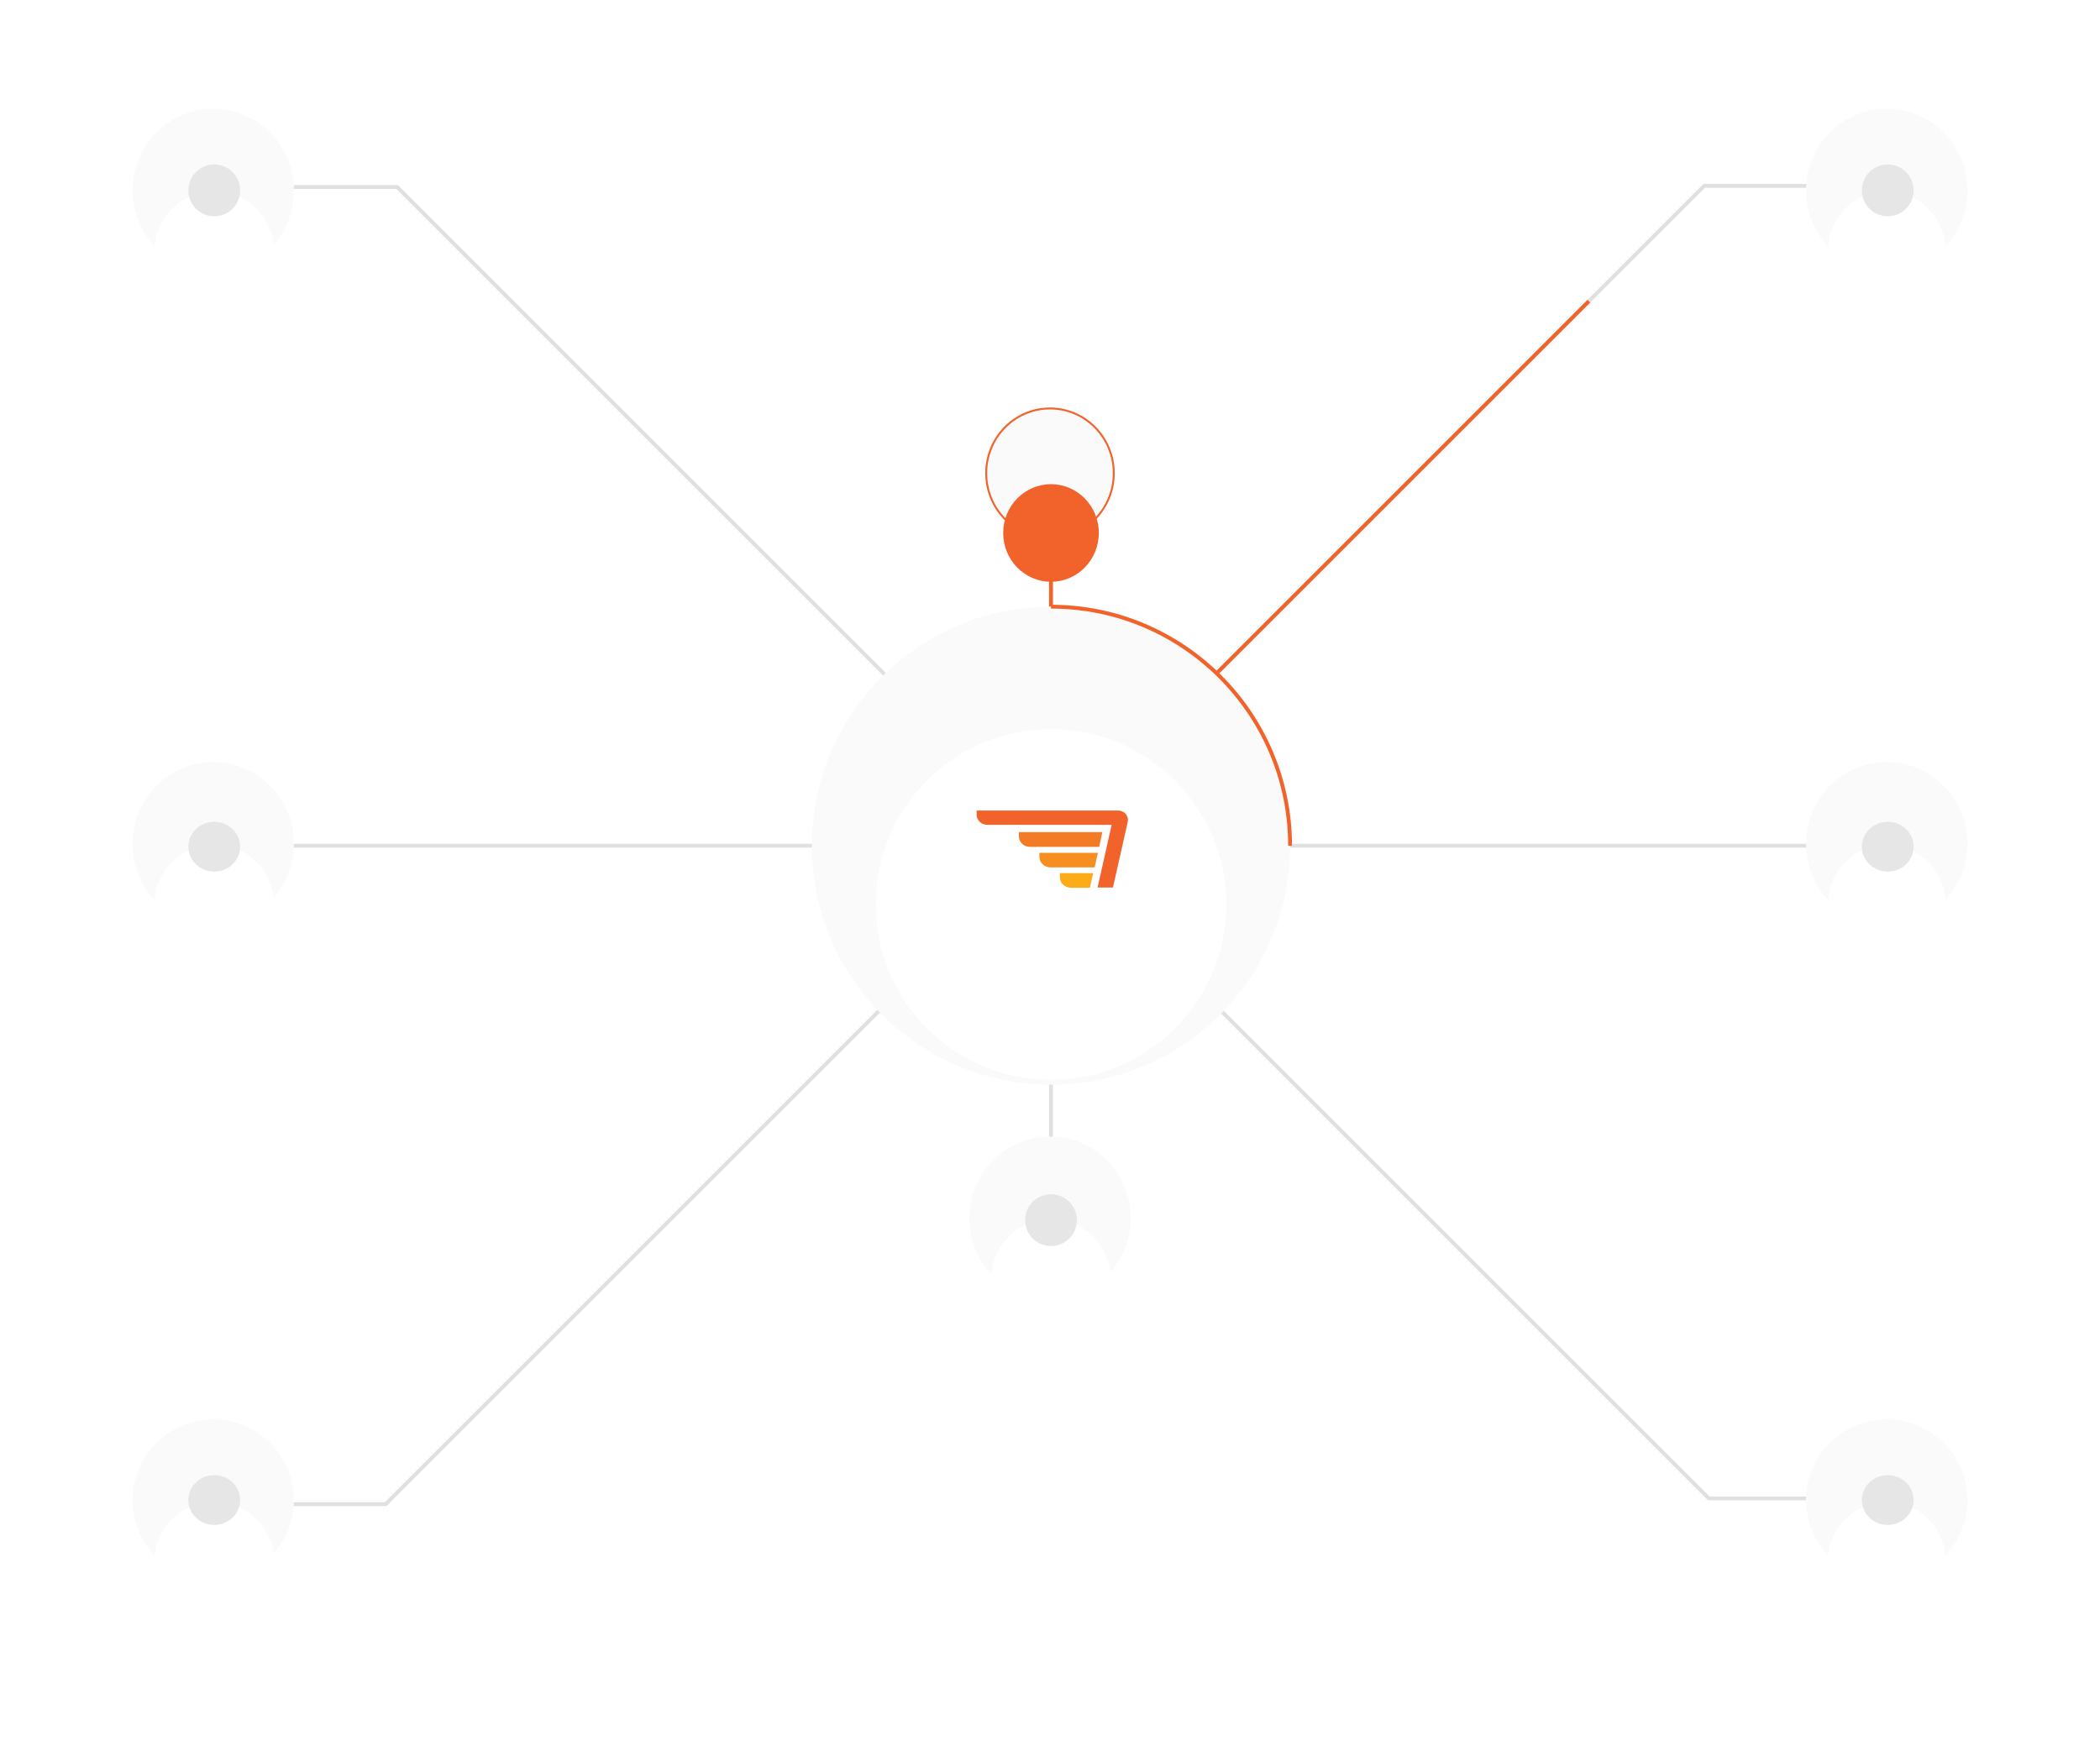 <svg width="1093" height="909" viewBox="0 0 1093 909" fill="none" xmlns="http://www.w3.org/2000/svg"><path d="M138.473 440.256L955.563 440.256" stroke="#E0E0E0" stroke-width="2"/><path d="M547.018 611.347L547.018 255.685" stroke="#E0E0E0" stroke-width="2"/><path d="M547.018 315.826L547.018 255.685" stroke="#F2632B" stroke-width="2"/><path d="M947.602 96.752L887.01 96.752L200.729 783.033L138.689 783.036" stroke="#E0E0E0" stroke-width="2"/><path d="M578.543 405.219L826.976 156.786" stroke="#F2632B" stroke-width="2"/><path d="M119.939 97.36L206.716 97.36L889.397 780.041L994.476 780.041" stroke="#E0E0E0" stroke-width="2"/><circle cx="547.019" cy="440.256" r="124.43" fill="#FAFAFA"/><path d="M671.448 440.256C671.448 371.535 615.739 315.826 547.018 315.826" stroke="#F2632B" stroke-width="2"/><g filter="url(#filter0_dddddd)"><circle cx="547.019" cy="439.219" r="91.249" fill="white"/></g><ellipse cx="110.995" cy="99.11" rx="41.995" ry="42.514" fill="#FAFAFA"/><g filter="url(#filter1_dddddd)"><circle cx="111.513" cy="99.11" r="31.108" fill="white"/></g><ellipse cx="982.005" cy="99.11" rx="41.995" ry="42.514" fill="#FAFAFA"/><g filter="url(#filter2_dddddd)"><ellipse cx="982.005" cy="99.11" rx="30.589" ry="31.108" fill="white"/></g><ellipse cx="110.995" cy="439.219" rx="41.995" ry="42.514" fill="#FAFAFA"/><g filter="url(#filter3_dddddd)"><circle cx="111.513" cy="439.219" r="31.108" fill="white"/></g><ellipse cx="982.005" cy="439.219" rx="41.995" ry="42.514" fill="#FAFAFA"/><g filter="url(#filter4_dddddd)"><ellipse cx="982.005" cy="439.219" rx="30.589" ry="31.108" fill="white"/></g><circle cx="110.995" cy="780.883" r="41.995" fill="#FAFAFA"/><g filter="url(#filter5_dddddd)"><ellipse cx="111.513" cy="780.883" rx="31.108" ry="30.589" fill="white"/></g><circle cx="982.005" cy="780.883" r="41.995" fill="#FAFAFA"/><g filter="url(#filter6_dddddd)"><circle cx="982.005" cy="780.883" r="30.589" fill="white"/></g><ellipse cx="546.5" cy="634.159" rx="41.995" ry="42.514" fill="#FAFAFA"/><g filter="url(#filter7_dddddd)"><circle cx="547.018" cy="634.159" r="31.108" fill="white"/></g><ellipse cx="546.5" cy="246.352" rx="33.7" ry="34.218" fill="#FAFAFA"/><path d="M579.7 246.352C579.7 264.982 564.829 280.071 546.5 280.071C528.172 280.071 513.3 264.982 513.3 246.352C513.3 227.723 528.172 212.634 546.5 212.634C564.829 212.634 579.7 227.723 579.7 246.352Z" stroke="#F2632B"/><g filter="url(#filter8_dddddd)"><ellipse cx="547.018" cy="245.834" rx="24.886" ry="25.404" fill="#F2632B"/></g><path d="M573.74 433.18H530.32V435.443C530.32 438.429 532.891 440.872 536.033 440.872H572.121L573.74 433.18Z" fill="#F47B26"/><path d="M540.984 443.858V446.121C540.984 449.107 543.555 451.55 546.697 451.55H569.74L571.454 443.949H540.984V443.858Z" fill="#F78E20"/><path d="M551.646 456.708C551.646 459.694 554.217 462.137 557.36 462.137H567.262L568.976 454.536H551.646V456.708Z" fill="#FBAC18"/><path d="M585.928 423.769C584.976 422.593 583.547 421.96 582.024 421.96H508.324V424.131C508.324 427.027 510.8 429.38 513.847 429.38H578.596L571.264 462.047H579.262L586.975 427.841C587.261 426.394 586.88 424.855 585.928 423.769Z" fill="#F2632B"/><circle cx="111.513" cy="99.11" r="13.48" fill="#E6E6E6"/><ellipse cx="111.513" cy="440.774" rx="13.48" ry="12.961" fill="#E6E6E6"/><ellipse cx="111.513" cy="780.883" rx="13.48" ry="12.961" fill="#E6E6E6"/><circle cx="982.523" cy="99.11" r="13.48" fill="#E6E6E6"/><ellipse cx="982.523" cy="440.774" rx="13.48" ry="12.961" fill="#E6E6E6"/><ellipse cx="982.523" cy="780.883" rx="13.48" ry="12.961" fill="#E6E6E6"/><circle cx="547.018" cy="635.196" r="13.48" fill="#E6E6E6"/><defs><filter id="filter0_dddddd" x="375.77" y="284.97" width="342.497" height="342.497" filterUnits="userSpaceOnUse" color-interpolation-filters="sRGB"><feFlood flood-opacity="0" result="BackgroundImageFix"/><feColorMatrix in="SourceAlpha" type="matrix" values="0 0 0 0 0 0 0 0 0 0 0 0 0 0 0 0 0 0 127 0"/><feOffset dy="0.47"/><feGaussianBlur stdDeviation="1.107"/><feColorMatrix type="matrix" values="0 0 0 0 0 0 0 0 0 0 0 0 0 0 0 0 0 0 0.01 0"/><feBlend mode="normal" in2="BackgroundImageFix" result="effect1_dropShadow"/><feColorMatrix in="SourceAlpha" type="matrix" values="0 0 0 0 0 0 0 0 0 0 0 0 0 0 0 0 0 0 127 0"/><feOffset dy="1.131"/><feGaussianBlur stdDeviation="2.66"/><feColorMatrix type="matrix" values="0 0 0 0 0 0 0 0 0 0 0 0 0 0 0 0 0 0 0.01 0"/><feBlend mode="normal" in2="effect1_dropShadow" result="effect2_dropShadow"/><feColorMatrix in="SourceAlpha" type="matrix" values="0 0 0 0 0 0 0 0 0 0 0 0 0 0 0 0 0 0 127 0"/><feOffset dy="2.129"/><feGaussianBlur stdDeviation="5.009"/><feColorMatrix type="matrix" values="0 0 0 0 0 0 0 0 0 0 0 0 0 0 0 0 0 0 0.01 0"/><feBlend mode="normal" in2="effect2_dropShadow" result="effect3_dropShadow"/><feColorMatrix in="SourceAlpha" type="matrix" values="0 0 0 0 0 0 0 0 0 0 0 0 0 0 0 0 0 0 127 0"/><feOffset dy="3.797"/><feGaussianBlur stdDeviation="8.935"/><feColorMatrix type="matrix" values="0 0 0 0 0 0 0 0 0 0 0 0 0 0 0 0 0 0 0.012 0"/><feBlend mode="normal" in2="effect3_dropShadow" result="effect4_dropShadow"/><feColorMatrix in="SourceAlpha" type="matrix" values="0 0 0 0 0 0 0 0 0 0 0 0 0 0 0 0 0 0 127 0"/><feOffset dy="7.102"/><feGaussianBlur stdDeviation="16.711"/><feColorMatrix type="matrix" values="0 0 0 0 0 0 0 0 0 0 0 0 0 0 0 0 0 0 0.014 0"/><feBlend mode="normal" in2="effect4_dropShadow" result="effect5_dropShadow"/><feColorMatrix in="SourceAlpha" type="matrix" values="0 0 0 0 0 0 0 0 0 0 0 0 0 0 0 0 0 0 127 0"/><feOffset dy="17"/><feGaussianBlur stdDeviation="40"/><feColorMatrix type="matrix" values="0 0 0 0 0 0 0 0 0 0 0 0 0 0 0 0 0 0 0.02 0"/><feBlend mode="normal" in2="effect5_dropShadow" result="effect6_dropShadow"/><feBlend mode="normal" in="SourceGraphic" in2="effect6_dropShadow" result="shape"/></filter><filter id="filter1_dddddd" x="0.406" y="5.003" width="222.215" height="222.215" filterUnits="userSpaceOnUse" color-interpolation-filters="sRGB"><feFlood flood-opacity="0" result="BackgroundImageFix"/><feColorMatrix in="SourceAlpha" type="matrix" values="0 0 0 0 0 0 0 0 0 0 0 0 0 0 0 0 0 0 127 0"/><feOffset dy="0.47"/><feGaussianBlur stdDeviation="1.107"/><feColorMatrix type="matrix" values="0 0 0 0 0 0 0 0 0 0 0 0 0 0 0 0 0 0 0.01 0"/><feBlend mode="normal" in2="BackgroundImageFix" result="effect1_dropShadow"/><feColorMatrix in="SourceAlpha" type="matrix" values="0 0 0 0 0 0 0 0 0 0 0 0 0 0 0 0 0 0 127 0"/><feOffset dy="1.131"/><feGaussianBlur stdDeviation="2.66"/><feColorMatrix type="matrix" values="0 0 0 0 0 0 0 0 0 0 0 0 0 0 0 0 0 0 0.01 0"/><feBlend mode="normal" in2="effect1_dropShadow" result="effect2_dropShadow"/><feColorMatrix in="SourceAlpha" type="matrix" values="0 0 0 0 0 0 0 0 0 0 0 0 0 0 0 0 0 0 127 0"/><feOffset dy="2.129"/><feGaussianBlur stdDeviation="5.009"/><feColorMatrix type="matrix" values="0 0 0 0 0 0 0 0 0 0 0 0 0 0 0 0 0 0 0.01 0"/><feBlend mode="normal" in2="effect2_dropShadow" result="effect3_dropShadow"/><feColorMatrix in="SourceAlpha" type="matrix" values="0 0 0 0 0 0 0 0 0 0 0 0 0 0 0 0 0 0 127 0"/><feOffset dy="3.797"/><feGaussianBlur stdDeviation="8.935"/><feColorMatrix type="matrix" values="0 0 0 0 0 0 0 0 0 0 0 0 0 0 0 0 0 0 0.012 0"/><feBlend mode="normal" in2="effect3_dropShadow" result="effect4_dropShadow"/><feColorMatrix in="SourceAlpha" type="matrix" values="0 0 0 0 0 0 0 0 0 0 0 0 0 0 0 0 0 0 127 0"/><feOffset dy="7.102"/><feGaussianBlur stdDeviation="16.711"/><feColorMatrix type="matrix" values="0 0 0 0 0 0 0 0 0 0 0 0 0 0 0 0 0 0 0.014 0"/><feBlend mode="normal" in2="effect4_dropShadow" result="effect5_dropShadow"/><feColorMatrix in="SourceAlpha" type="matrix" values="0 0 0 0 0 0 0 0 0 0 0 0 0 0 0 0 0 0 127 0"/><feOffset dy="17"/><feGaussianBlur stdDeviation="40"/><feColorMatrix type="matrix" values="0 0 0 0 0 0 0 0 0 0 0 0 0 0 0 0 0 0 0.02 0"/><feBlend mode="normal" in2="effect5_dropShadow" result="effect6_dropShadow"/><feBlend mode="normal" in="SourceGraphic" in2="effect6_dropShadow" result="shape"/></filter><filter id="filter2_dddddd" x="871.416" y="5.003" width="221.178" height="222.215" filterUnits="userSpaceOnUse" color-interpolation-filters="sRGB"><feFlood flood-opacity="0" result="BackgroundImageFix"/><feColorMatrix in="SourceAlpha" type="matrix" values="0 0 0 0 0 0 0 0 0 0 0 0 0 0 0 0 0 0 127 0"/><feOffset dy="0.47"/><feGaussianBlur stdDeviation="1.107"/><feColorMatrix type="matrix" values="0 0 0 0 0 0 0 0 0 0 0 0 0 0 0 0 0 0 0.01 0"/><feBlend mode="normal" in2="BackgroundImageFix" result="effect1_dropShadow"/><feColorMatrix in="SourceAlpha" type="matrix" values="0 0 0 0 0 0 0 0 0 0 0 0 0 0 0 0 0 0 127 0"/><feOffset dy="1.131"/><feGaussianBlur stdDeviation="2.66"/><feColorMatrix type="matrix" values="0 0 0 0 0 0 0 0 0 0 0 0 0 0 0 0 0 0 0.01 0"/><feBlend mode="normal" in2="effect1_dropShadow" result="effect2_dropShadow"/><feColorMatrix in="SourceAlpha" type="matrix" values="0 0 0 0 0 0 0 0 0 0 0 0 0 0 0 0 0 0 127 0"/><feOffset dy="2.129"/><feGaussianBlur stdDeviation="5.009"/><feColorMatrix type="matrix" values="0 0 0 0 0 0 0 0 0 0 0 0 0 0 0 0 0 0 0.01 0"/><feBlend mode="normal" in2="effect2_dropShadow" result="effect3_dropShadow"/><feColorMatrix in="SourceAlpha" type="matrix" values="0 0 0 0 0 0 0 0 0 0 0 0 0 0 0 0 0 0 127 0"/><feOffset dy="3.797"/><feGaussianBlur stdDeviation="8.935"/><feColorMatrix type="matrix" values="0 0 0 0 0 0 0 0 0 0 0 0 0 0 0 0 0 0 0.012 0"/><feBlend mode="normal" in2="effect3_dropShadow" result="effect4_dropShadow"/><feColorMatrix in="SourceAlpha" type="matrix" values="0 0 0 0 0 0 0 0 0 0 0 0 0 0 0 0 0 0 127 0"/><feOffset dy="7.102"/><feGaussianBlur stdDeviation="16.711"/><feColorMatrix type="matrix" values="0 0 0 0 0 0 0 0 0 0 0 0 0 0 0 0 0 0 0.014 0"/><feBlend mode="normal" in2="effect4_dropShadow" result="effect5_dropShadow"/><feColorMatrix in="SourceAlpha" type="matrix" values="0 0 0 0 0 0 0 0 0 0 0 0 0 0 0 0 0 0 127 0"/><feOffset dy="17"/><feGaussianBlur stdDeviation="40"/><feColorMatrix type="matrix" values="0 0 0 0 0 0 0 0 0 0 0 0 0 0 0 0 0 0 0.02 0"/><feBlend mode="normal" in2="effect5_dropShadow" result="effect6_dropShadow"/><feBlend mode="normal" in="SourceGraphic" in2="effect6_dropShadow" result="shape"/></filter><filter id="filter3_dddddd" x="0.406" y="345.111" width="222.215" height="222.215" filterUnits="userSpaceOnUse" color-interpolation-filters="sRGB"><feFlood flood-opacity="0" result="BackgroundImageFix"/><feColorMatrix in="SourceAlpha" type="matrix" values="0 0 0 0 0 0 0 0 0 0 0 0 0 0 0 0 0 0 127 0"/><feOffset dy="0.47"/><feGaussianBlur stdDeviation="1.107"/><feColorMatrix type="matrix" values="0 0 0 0 0 0 0 0 0 0 0 0 0 0 0 0 0 0 0.01 0"/><feBlend mode="normal" in2="BackgroundImageFix" result="effect1_dropShadow"/><feColorMatrix in="SourceAlpha" type="matrix" values="0 0 0 0 0 0 0 0 0 0 0 0 0 0 0 0 0 0 127 0"/><feOffset dy="1.131"/><feGaussianBlur stdDeviation="2.66"/><feColorMatrix type="matrix" values="0 0 0 0 0 0 0 0 0 0 0 0 0 0 0 0 0 0 0.01 0"/><feBlend mode="normal" in2="effect1_dropShadow" result="effect2_dropShadow"/><feColorMatrix in="SourceAlpha" type="matrix" values="0 0 0 0 0 0 0 0 0 0 0 0 0 0 0 0 0 0 127 0"/><feOffset dy="2.129"/><feGaussianBlur stdDeviation="5.009"/><feColorMatrix type="matrix" values="0 0 0 0 0 0 0 0 0 0 0 0 0 0 0 0 0 0 0.01 0"/><feBlend mode="normal" in2="effect2_dropShadow" result="effect3_dropShadow"/><feColorMatrix in="SourceAlpha" type="matrix" values="0 0 0 0 0 0 0 0 0 0 0 0 0 0 0 0 0 0 127 0"/><feOffset dy="3.797"/><feGaussianBlur stdDeviation="8.935"/><feColorMatrix type="matrix" values="0 0 0 0 0 0 0 0 0 0 0 0 0 0 0 0 0 0 0.012 0"/><feBlend mode="normal" in2="effect3_dropShadow" result="effect4_dropShadow"/><feColorMatrix in="SourceAlpha" type="matrix" values="0 0 0 0 0 0 0 0 0 0 0 0 0 0 0 0 0 0 127 0"/><feOffset dy="7.102"/><feGaussianBlur stdDeviation="16.711"/><feColorMatrix type="matrix" values="0 0 0 0 0 0 0 0 0 0 0 0 0 0 0 0 0 0 0.014 0"/><feBlend mode="normal" in2="effect4_dropShadow" result="effect5_dropShadow"/><feColorMatrix in="SourceAlpha" type="matrix" values="0 0 0 0 0 0 0 0 0 0 0 0 0 0 0 0 0 0 127 0"/><feOffset dy="17"/><feGaussianBlur stdDeviation="40"/><feColorMatrix type="matrix" values="0 0 0 0 0 0 0 0 0 0 0 0 0 0 0 0 0 0 0.02 0"/><feBlend mode="normal" in2="effect5_dropShadow" result="effect6_dropShadow"/><feBlend mode="normal" in="SourceGraphic" in2="effect6_dropShadow" result="shape"/></filter><filter id="filter4_dddddd" x="871.416" y="345.111" width="221.178" height="222.215" filterUnits="userSpaceOnUse" color-interpolation-filters="sRGB"><feFlood flood-opacity="0" result="BackgroundImageFix"/><feColorMatrix in="SourceAlpha" type="matrix" values="0 0 0 0 0 0 0 0 0 0 0 0 0 0 0 0 0 0 127 0"/><feOffset dy="0.47"/><feGaussianBlur stdDeviation="1.107"/><feColorMatrix type="matrix" values="0 0 0 0 0 0 0 0 0 0 0 0 0 0 0 0 0 0 0.01 0"/><feBlend mode="normal" in2="BackgroundImageFix" result="effect1_dropShadow"/><feColorMatrix in="SourceAlpha" type="matrix" values="0 0 0 0 0 0 0 0 0 0 0 0 0 0 0 0 0 0 127 0"/><feOffset dy="1.131"/><feGaussianBlur stdDeviation="2.66"/><feColorMatrix type="matrix" values="0 0 0 0 0 0 0 0 0 0 0 0 0 0 0 0 0 0 0.01 0"/><feBlend mode="normal" in2="effect1_dropShadow" result="effect2_dropShadow"/><feColorMatrix in="SourceAlpha" type="matrix" values="0 0 0 0 0 0 0 0 0 0 0 0 0 0 0 0 0 0 127 0"/><feOffset dy="2.129"/><feGaussianBlur stdDeviation="5.009"/><feColorMatrix type="matrix" values="0 0 0 0 0 0 0 0 0 0 0 0 0 0 0 0 0 0 0.01 0"/><feBlend mode="normal" in2="effect2_dropShadow" result="effect3_dropShadow"/><feColorMatrix in="SourceAlpha" type="matrix" values="0 0 0 0 0 0 0 0 0 0 0 0 0 0 0 0 0 0 127 0"/><feOffset dy="3.797"/><feGaussianBlur stdDeviation="8.935"/><feColorMatrix type="matrix" values="0 0 0 0 0 0 0 0 0 0 0 0 0 0 0 0 0 0 0.012 0"/><feBlend mode="normal" in2="effect3_dropShadow" result="effect4_dropShadow"/><feColorMatrix in="SourceAlpha" type="matrix" values="0 0 0 0 0 0 0 0 0 0 0 0 0 0 0 0 0 0 127 0"/><feOffset dy="7.102"/><feGaussianBlur stdDeviation="16.711"/><feColorMatrix type="matrix" values="0 0 0 0 0 0 0 0 0 0 0 0 0 0 0 0 0 0 0.014 0"/><feBlend mode="normal" in2="effect4_dropShadow" result="effect5_dropShadow"/><feColorMatrix in="SourceAlpha" type="matrix" values="0 0 0 0 0 0 0 0 0 0 0 0 0 0 0 0 0 0 127 0"/><feOffset dy="17"/><feGaussianBlur stdDeviation="40"/><feColorMatrix type="matrix" values="0 0 0 0 0 0 0 0 0 0 0 0 0 0 0 0 0 0 0.02 0"/><feBlend mode="normal" in2="effect5_dropShadow" result="effect6_dropShadow"/><feBlend mode="normal" in="SourceGraphic" in2="effect6_dropShadow" result="shape"/></filter><filter id="filter5_dddddd" x="0.406" y="687.294" width="222.215" height="221.178" filterUnits="userSpaceOnUse" color-interpolation-filters="sRGB"><feFlood flood-opacity="0" result="BackgroundImageFix"/><feColorMatrix in="SourceAlpha" type="matrix" values="0 0 0 0 0 0 0 0 0 0 0 0 0 0 0 0 0 0 127 0"/><feOffset dy="0.47"/><feGaussianBlur stdDeviation="1.107"/><feColorMatrix type="matrix" values="0 0 0 0 0 0 0 0 0 0 0 0 0 0 0 0 0 0 0.01 0"/><feBlend mode="normal" in2="BackgroundImageFix" result="effect1_dropShadow"/><feColorMatrix in="SourceAlpha" type="matrix" values="0 0 0 0 0 0 0 0 0 0 0 0 0 0 0 0 0 0 127 0"/><feOffset dy="1.131"/><feGaussianBlur stdDeviation="2.66"/><feColorMatrix type="matrix" values="0 0 0 0 0 0 0 0 0 0 0 0 0 0 0 0 0 0 0.01 0"/><feBlend mode="normal" in2="effect1_dropShadow" result="effect2_dropShadow"/><feColorMatrix in="SourceAlpha" type="matrix" values="0 0 0 0 0 0 0 0 0 0 0 0 0 0 0 0 0 0 127 0"/><feOffset dy="2.129"/><feGaussianBlur stdDeviation="5.009"/><feColorMatrix type="matrix" values="0 0 0 0 0 0 0 0 0 0 0 0 0 0 0 0 0 0 0.01 0"/><feBlend mode="normal" in2="effect2_dropShadow" result="effect3_dropShadow"/><feColorMatrix in="SourceAlpha" type="matrix" values="0 0 0 0 0 0 0 0 0 0 0 0 0 0 0 0 0 0 127 0"/><feOffset dy="3.797"/><feGaussianBlur stdDeviation="8.935"/><feColorMatrix type="matrix" values="0 0 0 0 0 0 0 0 0 0 0 0 0 0 0 0 0 0 0.012 0"/><feBlend mode="normal" in2="effect3_dropShadow" result="effect4_dropShadow"/><feColorMatrix in="SourceAlpha" type="matrix" values="0 0 0 0 0 0 0 0 0 0 0 0 0 0 0 0 0 0 127 0"/><feOffset dy="7.102"/><feGaussianBlur stdDeviation="16.711"/><feColorMatrix type="matrix" values="0 0 0 0 0 0 0 0 0 0 0 0 0 0 0 0 0 0 0.014 0"/><feBlend mode="normal" in2="effect4_dropShadow" result="effect5_dropShadow"/><feColorMatrix in="SourceAlpha" type="matrix" values="0 0 0 0 0 0 0 0 0 0 0 0 0 0 0 0 0 0 127 0"/><feOffset dy="17"/><feGaussianBlur stdDeviation="40"/><feColorMatrix type="matrix" values="0 0 0 0 0 0 0 0 0 0 0 0 0 0 0 0 0 0 0.02 0"/><feBlend mode="normal" in2="effect5_dropShadow" result="effect6_dropShadow"/><feBlend mode="normal" in="SourceGraphic" in2="effect6_dropShadow" result="shape"/></filter><filter id="filter6_dddddd" x="871.416" y="687.294" width="221.178" height="221.178" filterUnits="userSpaceOnUse" color-interpolation-filters="sRGB"><feFlood flood-opacity="0" result="BackgroundImageFix"/><feColorMatrix in="SourceAlpha" type="matrix" values="0 0 0 0 0 0 0 0 0 0 0 0 0 0 0 0 0 0 127 0"/><feOffset dy="0.47"/><feGaussianBlur stdDeviation="1.107"/><feColorMatrix type="matrix" values="0 0 0 0 0 0 0 0 0 0 0 0 0 0 0 0 0 0 0.01 0"/><feBlend mode="normal" in2="BackgroundImageFix" result="effect1_dropShadow"/><feColorMatrix in="SourceAlpha" type="matrix" values="0 0 0 0 0 0 0 0 0 0 0 0 0 0 0 0 0 0 127 0"/><feOffset dy="1.131"/><feGaussianBlur stdDeviation="2.66"/><feColorMatrix type="matrix" values="0 0 0 0 0 0 0 0 0 0 0 0 0 0 0 0 0 0 0.01 0"/><feBlend mode="normal" in2="effect1_dropShadow" result="effect2_dropShadow"/><feColorMatrix in="SourceAlpha" type="matrix" values="0 0 0 0 0 0 0 0 0 0 0 0 0 0 0 0 0 0 127 0"/><feOffset dy="2.129"/><feGaussianBlur stdDeviation="5.009"/><feColorMatrix type="matrix" values="0 0 0 0 0 0 0 0 0 0 0 0 0 0 0 0 0 0 0.01 0"/><feBlend mode="normal" in2="effect2_dropShadow" result="effect3_dropShadow"/><feColorMatrix in="SourceAlpha" type="matrix" values="0 0 0 0 0 0 0 0 0 0 0 0 0 0 0 0 0 0 127 0"/><feOffset dy="3.797"/><feGaussianBlur stdDeviation="8.935"/><feColorMatrix type="matrix" values="0 0 0 0 0 0 0 0 0 0 0 0 0 0 0 0 0 0 0.012 0"/><feBlend mode="normal" in2="effect3_dropShadow" result="effect4_dropShadow"/><feColorMatrix in="SourceAlpha" type="matrix" values="0 0 0 0 0 0 0 0 0 0 0 0 0 0 0 0 0 0 127 0"/><feOffset dy="7.102"/><feGaussianBlur stdDeviation="16.711"/><feColorMatrix type="matrix" values="0 0 0 0 0 0 0 0 0 0 0 0 0 0 0 0 0 0 0.014 0"/><feBlend mode="normal" in2="effect4_dropShadow" result="effect5_dropShadow"/><feColorMatrix in="SourceAlpha" type="matrix" values="0 0 0 0 0 0 0 0 0 0 0 0 0 0 0 0 0 0 127 0"/><feOffset dy="17"/><feGaussianBlur stdDeviation="40"/><feColorMatrix type="matrix" values="0 0 0 0 0 0 0 0 0 0 0 0 0 0 0 0 0 0 0.02 0"/><feBlend mode="normal" in2="effect5_dropShadow" result="effect6_dropShadow"/><feBlend mode="normal" in="SourceGraphic" in2="effect6_dropShadow" result="shape"/></filter><filter id="filter7_dddddd" x="435.911" y="540.052" width="222.215" height="222.215" filterUnits="userSpaceOnUse" color-interpolation-filters="sRGB"><feFlood flood-opacity="0" result="BackgroundImageFix"/><feColorMatrix in="SourceAlpha" type="matrix" values="0 0 0 0 0 0 0 0 0 0 0 0 0 0 0 0 0 0 127 0"/><feOffset dy="0.47"/><feGaussianBlur stdDeviation="1.107"/><feColorMatrix type="matrix" values="0 0 0 0 0 0 0 0 0 0 0 0 0 0 0 0 0 0 0.01 0"/><feBlend mode="normal" in2="BackgroundImageFix" result="effect1_dropShadow"/><feColorMatrix in="SourceAlpha" type="matrix" values="0 0 0 0 0 0 0 0 0 0 0 0 0 0 0 0 0 0 127 0"/><feOffset dy="1.131"/><feGaussianBlur stdDeviation="2.66"/><feColorMatrix type="matrix" values="0 0 0 0 0 0 0 0 0 0 0 0 0 0 0 0 0 0 0.01 0"/><feBlend mode="normal" in2="effect1_dropShadow" result="effect2_dropShadow"/><feColorMatrix in="SourceAlpha" type="matrix" values="0 0 0 0 0 0 0 0 0 0 0 0 0 0 0 0 0 0 127 0"/><feOffset dy="2.129"/><feGaussianBlur stdDeviation="5.009"/><feColorMatrix type="matrix" values="0 0 0 0 0 0 0 0 0 0 0 0 0 0 0 0 0 0 0.01 0"/><feBlend mode="normal" in2="effect2_dropShadow" result="effect3_dropShadow"/><feColorMatrix in="SourceAlpha" type="matrix" values="0 0 0 0 0 0 0 0 0 0 0 0 0 0 0 0 0 0 127 0"/><feOffset dy="3.797"/><feGaussianBlur stdDeviation="8.935"/><feColorMatrix type="matrix" values="0 0 0 0 0 0 0 0 0 0 0 0 0 0 0 0 0 0 0.012 0"/><feBlend mode="normal" in2="effect3_dropShadow" result="effect4_dropShadow"/><feColorMatrix in="SourceAlpha" type="matrix" values="0 0 0 0 0 0 0 0 0 0 0 0 0 0 0 0 0 0 127 0"/><feOffset dy="7.102"/><feGaussianBlur stdDeviation="16.711"/><feColorMatrix type="matrix" values="0 0 0 0 0 0 0 0 0 0 0 0 0 0 0 0 0 0 0.014 0"/><feBlend mode="normal" in2="effect4_dropShadow" result="effect5_dropShadow"/><feColorMatrix in="SourceAlpha" type="matrix" values="0 0 0 0 0 0 0 0 0 0 0 0 0 0 0 0 0 0 127 0"/><feOffset dy="17"/><feGaussianBlur stdDeviation="40"/><feColorMatrix type="matrix" values="0 0 0 0 0 0 0 0 0 0 0 0 0 0 0 0 0 0 0.02 0"/><feBlend mode="normal" in2="effect5_dropShadow" result="effect6_dropShadow"/><feBlend mode="normal" in="SourceGraphic" in2="effect6_dropShadow" result="shape"/></filter><filter id="filter8_dddddd" x="442.132" y="157.429" width="209.772" height="210.809" filterUnits="userSpaceOnUse" color-interpolation-filters="sRGB"><feFlood flood-opacity="0" result="BackgroundImageFix"/><feColorMatrix in="SourceAlpha" type="matrix" values="0 0 0 0 0 0 0 0 0 0 0 0 0 0 0 0 0 0 127 0"/><feOffset dy="0.47"/><feGaussianBlur stdDeviation="1.107"/><feColorMatrix type="matrix" values="0 0 0 0 0 0 0 0 0 0 0 0 0 0 0 0 0 0 0.01 0"/><feBlend mode="normal" in2="BackgroundImageFix" result="effect1_dropShadow"/><feColorMatrix in="SourceAlpha" type="matrix" values="0 0 0 0 0 0 0 0 0 0 0 0 0 0 0 0 0 0 127 0"/><feOffset dy="1.131"/><feGaussianBlur stdDeviation="2.66"/><feColorMatrix type="matrix" values="0 0 0 0 0 0 0 0 0 0 0 0 0 0 0 0 0 0 0.01 0"/><feBlend mode="normal" in2="effect1_dropShadow" result="effect2_dropShadow"/><feColorMatrix in="SourceAlpha" type="matrix" values="0 0 0 0 0 0 0 0 0 0 0 0 0 0 0 0 0 0 127 0"/><feOffset dy="2.129"/><feGaussianBlur stdDeviation="5.009"/><feColorMatrix type="matrix" values="0 0 0 0 0 0 0 0 0 0 0 0 0 0 0 0 0 0 0.01 0"/><feBlend mode="normal" in2="effect2_dropShadow" result="effect3_dropShadow"/><feColorMatrix in="SourceAlpha" type="matrix" values="0 0 0 0 0 0 0 0 0 0 0 0 0 0 0 0 0 0 127 0"/><feOffset dy="3.797"/><feGaussianBlur stdDeviation="8.935"/><feColorMatrix type="matrix" values="0 0 0 0 0 0 0 0 0 0 0 0 0 0 0 0 0 0 0.012 0"/><feBlend mode="normal" in2="effect3_dropShadow" result="effect4_dropShadow"/><feColorMatrix in="SourceAlpha" type="matrix" values="0 0 0 0 0 0 0 0 0 0 0 0 0 0 0 0 0 0 127 0"/><feOffset dy="7.102"/><feGaussianBlur stdDeviation="16.711"/><feColorMatrix type="matrix" values="0 0 0 0 0 0 0 0 0 0 0 0 0 0 0 0 0 0 0.014 0"/><feBlend mode="normal" in2="effect4_dropShadow" result="effect5_dropShadow"/><feColorMatrix in="SourceAlpha" type="matrix" values="0 0 0 0 0 0 0 0 0 0 0 0 0 0 0 0 0 0 127 0"/><feOffset dy="17"/><feGaussianBlur stdDeviation="40"/><feColorMatrix type="matrix" values="0 0 0 0 0 0 0 0 0 0 0 0 0 0 0 0 0 0 0.02 0"/><feBlend mode="normal" in2="effect5_dropShadow" result="effect6_dropShadow"/><feBlend mode="normal" in="SourceGraphic" in2="effect6_dropShadow" result="shape"/></filter></defs></svg>